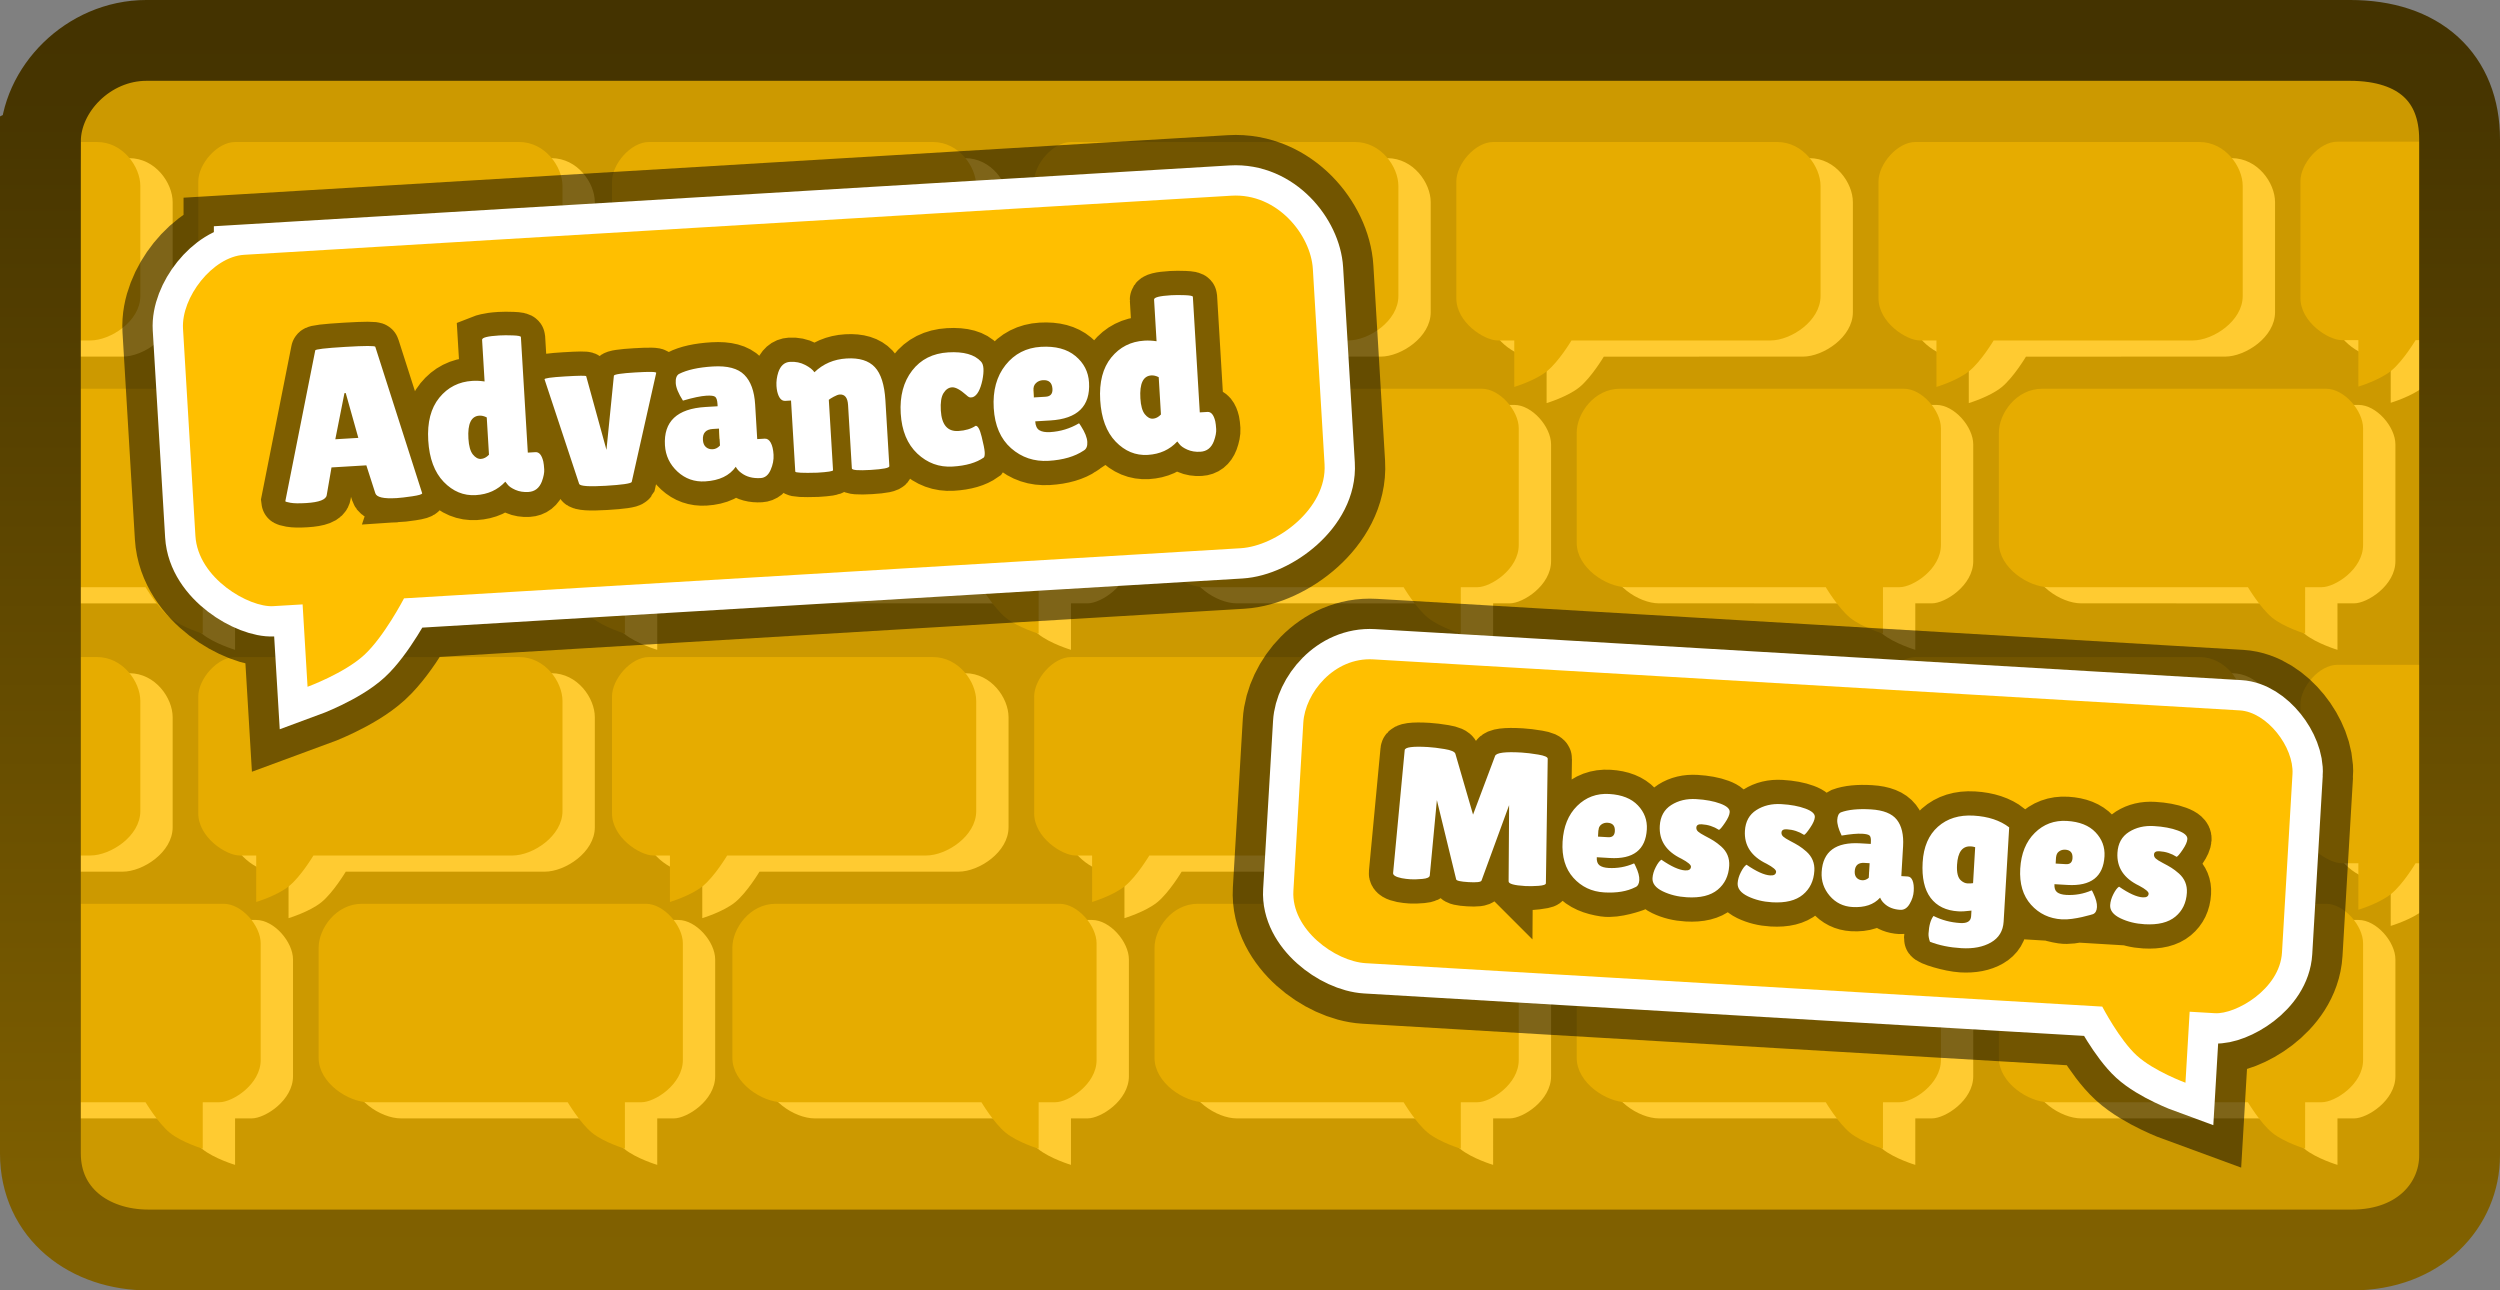 <svg version="1.1" xmlns="http://www.w3.org/2000/svg" xmlns:xlink="http://www.w3.org/1999/xlink" width="309.297" height="159.649" viewBox="0,0,309.297,159.649"><rect x="0" y="0" width="309.297" height="159.649" fill="#808080" stroke="none"/><defs><linearGradient x1="240" y1="105.176" x2="240" y2="254.824" gradientUnits="userSpaceOnUse" id="color-1"><stop offset="0" stop-color="#443300"/><stop offset="1" stop-color="#816100"/></linearGradient></defs><g transform="translate(-85.351,-100.176)"><g fill-rule="nonzero" stroke-linejoin="miter" stroke-miterlimit="10" stroke-dasharray="" stroke-dashoffset="0" style="mix-blend-mode: normal"><path d="M90.251,254.75c0,0 0,-120.798 0,-140.05c0,-5.001 4.645,-9.449 10.549,-9.449c30.902,0 288.949,0 288.949,0v149.499z" fill="#cc9900" stroke="none" stroke-width="0" stroke-linecap="butt"/><g fill="#ffcb31" stroke="none" stroke-width="0" stroke-linecap="butt"><g><path d="M101.353,119.745c3.214,0 5.359,3.072 5.359,5.435c0,1.521 0,8.532 0,13.624c0,3.102 -3.685,5.492 -6.185,5.493c-1.144,0 -3.784,0.001 -6.929,0.001c0,-10.543 0,-19.257 0,-24.552c3.099,0 5.826,0 7.755,0z"/><path d="M117.041,150.271c2.217,0 4.56,2.711 4.561,4.885c0,2.699 0,9.589 0,14.449c0,2.993 -3.459,5.217 -5.111,5.217c-1.557,0 -2.057,0.001 -2.057,0.001l-0.001,5.749c0,0 -2.602,-0.781 -4.066,-1.969c-1.463,-1.189 -3.01,-3.778 -3.01,-3.778c0,0 -7.093,-0.001 -13.759,-0.001c0,-8.564 0,-16.918 0,-24.553c9.483,0 20.576,0 23.443,0z"/><path d="M118.443,119.745c4.285,0 26.937,0 35.14,0c3.214,0 5.359,3.072 5.359,5.435c0,1.521 0,8.532 0,13.624c0,3.102 -3.685,5.492 -6.185,5.493c-3.851,0.001 -24.63,0.003 -24.63,0.003c0,0 -1.547,2.589 -3.01,3.778c-1.463,1.189 -4.066,1.969 -4.066,1.969l-0.001,-5.749c0,0 -0.5,-0.001 -2.057,-0.001c-1.653,-0 -5.112,-2.224 -5.111,-5.217c0,-4.86 0,-11.751 0,-14.449c0,-2.173 2.344,-4.885 4.561,-4.885z"/><path d="M169.271,150.271c2.217,0 4.56,2.711 4.561,4.885c0,2.699 0,9.589 0,14.449c0,2.993 -3.459,5.217 -5.111,5.217c-1.557,0 -2.057,0.001 -2.057,0.001l-0.001,5.749c0,0 -2.602,-0.781 -4.066,-1.969c-1.463,-1.189 -3.01,-3.778 -3.01,-3.778c0,0 -20.779,-0.002 -24.63,-0.003c-2.5,-0 -6.185,-2.39 -6.185,-5.493c0,-5.091 0,-12.103 0,-13.624c0,-2.363 2.144,-5.435 5.359,-5.435c8.203,0 30.855,0 35.14,0z"/><path d="M169.628,119.745c4.285,0 26.937,0 35.14,0c3.214,0 5.359,3.072 5.359,5.435c0,1.521 0,8.532 0,13.624c0,3.102 -3.685,5.492 -6.185,5.493c-3.851,0.001 -24.63,0.003 -24.63,0.003c0,0 -1.547,2.589 -3.01,3.778c-1.463,1.189 -4.066,1.969 -4.066,1.969l-0.001,-5.749c0,0 -0.5,-0.001 -2.057,-0.001c-1.653,-0 -5.112,-2.224 -5.111,-5.217c0,-4.86 0,-11.751 0,-14.449c0,-2.173 2.344,-4.885 4.561,-4.885z"/><path d="M220.457,150.271c2.217,0 4.56,2.711 4.561,4.885c0,2.699 0,9.589 0,14.449c0,2.993 -3.459,5.217 -5.111,5.217c-1.557,0 -2.057,0.001 -2.057,0.001l-0.001,5.749c0,0 -2.602,-0.781 -4.066,-1.969c-1.463,-1.189 -3.01,-3.778 -3.01,-3.778c0,0 -20.779,-0.002 -24.63,-0.003c-2.5,-0 -6.185,-2.39 -6.185,-5.493c0,-5.091 0,-12.103 0,-13.624c0,-2.363 2.144,-5.435 5.359,-5.435c8.203,0 30.855,0 35.14,0z"/><path d="M221.858,119.745c4.285,0 26.937,0 35.14,0c3.214,0 5.359,3.072 5.359,5.435c0,1.521 0,8.532 0,13.624c0,3.102 -3.685,5.492 -6.185,5.493c-3.851,0.001 -24.63,0.003 -24.63,0.003c0,0 -1.547,2.589 -3.01,3.778c-1.463,1.189 -4.066,1.969 -4.066,1.969l-0.001,-5.749c0,0 -0.5,-0.001 -2.057,-0.001c-1.653,-0 -5.112,-2.224 -5.111,-5.217c0,-4.86 0,-11.751 0,-14.449c0,-2.173 2.344,-4.885 4.561,-4.885z"/><path d="M272.687,150.271c2.217,0 4.56,2.711 4.561,4.885c0,2.699 0,9.589 0,14.449c0,2.993 -3.459,5.217 -5.111,5.217c-1.557,0 -2.057,0.001 -2.057,0.001l-0.001,5.749c0,0 -2.602,-0.781 -4.066,-1.969c-1.463,-1.189 -3.01,-3.778 -3.01,-3.778c0,0 -20.779,-0.002 -24.63,-0.003c-2.5,-0 -6.185,-2.39 -6.185,-5.493c0,-5.091 0,-12.103 0,-13.624c0,-2.363 2.144,-5.435 5.359,-5.435c8.203,0 30.855,0 35.14,0z"/><path d="M274.088,119.745c4.285,0 26.937,0 35.14,0c3.214,0 5.359,3.072 5.359,5.435c0,1.521 0,8.532 0,13.624c0,3.102 -3.685,5.492 -6.185,5.493c-3.851,0.001 -24.63,0.003 -24.63,0.003c0,0 -1.547,2.589 -3.01,3.778c-1.463,1.189 -4.066,1.969 -4.066,1.969l-0.001,-5.749c0,0 -0.5,-0.001 -2.057,-0.001c-1.653,-0 -5.112,-2.224 -5.111,-5.217c0,-4.86 0,-11.751 0,-14.449c0,-2.173 2.344,-4.885 4.561,-4.885z"/><path d="M324.917,150.271c2.217,0 4.56,2.711 4.561,4.885c0,2.699 0,9.589 0,14.449c0,2.993 -3.459,5.217 -5.111,5.217c-1.557,0 -2.057,0.001 -2.057,0.001l-0.001,5.749c0,0 -2.602,-0.781 -4.066,-1.969c-1.463,-1.189 -3.01,-3.778 -3.01,-3.778c0,0 -20.779,-0.002 -24.63,-0.003c-2.5,-0 -6.185,-2.39 -6.185,-5.493c0,-5.091 0,-12.103 0,-13.624c0,-2.363 2.144,-5.435 5.359,-5.435c8.203,0 30.855,0 35.14,0z"/><path d="M326.318,119.745c4.285,0 26.937,0 35.14,0c3.214,0 5.359,3.072 5.359,5.435c0,1.521 0,8.532 0,13.624c0,3.102 -3.685,5.492 -6.185,5.493c-3.851,0.001 -24.63,0.003 -24.63,0.003c0,0 -1.547,2.589 -3.01,3.778c-1.463,1.189 -4.066,1.969 -4.066,1.969l-0.001,-5.749c0,0 -0.5,-0.001 -2.057,-0.001c-1.653,-0 -5.112,-2.224 -5.111,-5.217c0,-4.86 0,-11.751 0,-14.449c0,-2.173 2.344,-4.885 4.561,-4.885z"/><path d="M377.147,150.271c2.217,0 4.56,2.711 4.561,4.885c0,2.699 0,9.589 0,14.449c0,2.993 -3.459,5.217 -5.111,5.217c-1.557,0 -2.057,0.001 -2.057,0.001l-0.001,5.749c0,0 -2.602,-0.781 -4.066,-1.969c-1.463,-1.189 -3.01,-3.778 -3.01,-3.778c0,0 -20.779,-0.002 -24.63,-0.003c-2.5,-0 -6.185,-2.39 -6.185,-5.493c0,-5.091 0,-12.103 0,-13.624c0,-2.363 2.144,-5.435 5.359,-5.435c8.203,0 30.855,0 35.14,0z"/><path d="M101.353,183.466c3.214,0 5.359,3.072 5.359,5.435c0,1.521 0,8.532 0,13.624c0,3.102 -3.685,5.492 -6.185,5.493c-1.144,0 -3.784,0.001 -6.929,0.001c0,-7.921 0,-16.255 0,-24.552c3.099,0 5.826,0 7.755,0z"/><path d="M117.041,213.992c2.217,0 4.56,2.711 4.561,4.885c0,2.699 0,9.589 0,14.449c0,2.993 -3.459,5.217 -5.111,5.217c-1.557,0 -2.057,0.001 -2.057,0.001l-0.001,5.749c0,0 -2.602,-0.781 -4.066,-1.969c-1.463,-1.189 -3.01,-3.778 -3.01,-3.778c0,0 -7.093,-0.001 -13.759,-0.001c0,-6.912 0,-15.354 0,-24.553c9.483,0 20.576,0 23.443,0z"/><path d="M118.443,183.466c4.285,0 26.937,0 35.14,0c3.214,0 5.359,3.072 5.359,5.435c0,1.521 0,8.532 0,13.624c0,3.102 -3.685,5.492 -6.185,5.493c-3.851,0.001 -24.63,0.003 -24.63,0.003c0,0 -1.547,2.589 -3.01,3.778c-1.463,1.189 -4.066,1.969 -4.066,1.969l-0.001,-5.749c0,0 -0.5,-0.001 -2.057,-0.001c-1.653,-0 -5.112,-2.224 -5.111,-5.217c0,-4.86 0,-11.751 0,-14.449c0,-2.173 2.344,-4.885 4.561,-4.885z"/><path d="M169.271,213.992c2.217,0 4.56,2.711 4.561,4.885c0,2.699 0,9.589 0,14.449c0,2.993 -3.459,5.217 -5.111,5.217c-1.557,0 -2.057,0.001 -2.057,0.001l-0.001,5.749c0,0 -2.602,-0.781 -4.066,-1.969c-1.463,-1.189 -3.01,-3.778 -3.01,-3.778c0,0 -20.779,-0.002 -24.63,-0.003c-2.5,-0 -6.185,-2.39 -6.185,-5.493c0,-5.091 0,-12.103 0,-13.624c0,-2.363 2.144,-5.435 5.359,-5.435c8.203,0 30.855,0 35.14,0z"/><path d="M169.628,183.466c4.285,0 26.937,0 35.14,0c3.214,0 5.359,3.072 5.359,5.435c0,1.521 0,8.532 0,13.624c0,3.102 -3.685,5.492 -6.185,5.493c-3.851,0.001 -24.63,0.003 -24.63,0.003c0,0 -1.547,2.589 -3.01,3.778c-1.463,1.189 -4.066,1.969 -4.066,1.969l-0.001,-5.749c0,0 -0.5,-0.001 -2.057,-0.001c-1.653,-0 -5.112,-2.224 -5.111,-5.217c0,-4.86 0,-11.751 0,-14.449c0,-2.173 2.344,-4.885 4.561,-4.885z"/><path d="M220.457,213.992c2.217,0 4.56,2.711 4.561,4.885c0,2.699 0,9.589 0,14.449c0,2.993 -3.459,5.217 -5.111,5.217c-1.557,0 -2.057,0.001 -2.057,0.001l-0.001,5.749c0,0 -2.602,-0.781 -4.066,-1.969c-1.463,-1.189 -3.01,-3.778 -3.01,-3.778c0,0 -20.779,-0.002 -24.63,-0.003c-2.5,-0 -6.185,-2.39 -6.185,-5.493c0,-5.091 0,-12.103 0,-13.624c0,-2.363 2.144,-5.435 5.359,-5.435c8.203,0 30.855,0 35.14,0z"/><path d="M221.858,183.466c4.285,0 26.937,0 35.14,0c3.214,0 5.359,3.072 5.359,5.435c0,1.521 0,8.532 0,13.624c0,3.102 -3.685,5.492 -6.185,5.493c-3.851,0.001 -24.63,0.003 -24.63,0.003c0,0 -1.547,2.589 -3.01,3.778c-1.463,1.189 -4.066,1.969 -4.066,1.969l-0.001,-5.749c0,0 -0.5,-0.001 -2.057,-0.001c-1.653,-0 -5.112,-2.224 -5.111,-5.217c0,-4.86 0,-11.751 0,-14.449c0,-2.173 2.344,-4.885 4.561,-4.885z"/><path d="M272.687,213.992c2.217,0 4.56,2.711 4.561,4.885c0,2.699 0,9.589 0,14.449c0,2.993 -3.459,5.217 -5.111,5.217c-1.557,0 -2.057,0.001 -2.057,0.001l-0.001,5.749c0,0 -2.602,-0.781 -4.066,-1.969c-1.463,-1.189 -3.01,-3.778 -3.01,-3.778c0,0 -20.779,-0.002 -24.63,-0.003c-2.5,-0 -6.185,-2.39 -6.185,-5.493c0,-5.091 0,-12.103 0,-13.624c0,-2.363 2.144,-5.435 5.359,-5.435c8.203,0 30.855,0 35.14,0z"/><path d="M274.088,183.466c4.285,0 26.937,0 35.14,0c3.214,0 5.359,3.072 5.359,5.435c0,1.521 0,8.532 0,13.624c0,3.102 -3.685,5.492 -6.185,5.493c-3.851,0.001 -24.63,0.003 -24.63,0.003c0,0 -1.547,2.589 -3.01,3.778c-1.463,1.189 -4.066,1.969 -4.066,1.969l-0.001,-5.749c0,0 -0.5,-0.001 -2.057,-0.001c-1.653,-0 -5.112,-2.224 -5.111,-5.217c0,-4.86 0,-11.751 0,-14.449c0,-2.173 2.344,-4.885 4.561,-4.885z"/><path d="M324.917,213.992c2.217,0 4.56,2.711 4.561,4.885c0,2.699 0,9.589 0,14.449c0,2.993 -3.459,5.217 -5.111,5.217c-1.557,0 -2.057,0.001 -2.057,0.001l-0.001,5.749c0,0 -2.602,-0.781 -4.066,-1.969c-1.463,-1.189 -3.01,-3.778 -3.01,-3.778c0,0 -20.779,-0.002 -24.63,-0.003c-2.5,-0 -6.185,-2.39 -6.185,-5.493c0,-5.091 0,-12.103 0,-13.624c0,-2.363 2.144,-5.435 5.359,-5.435c8.203,0 30.855,0 35.14,0z"/><path d="M326.318,183.466c4.285,0 26.937,0 35.14,0c3.214,0 5.359,3.072 5.359,5.435c0,1.521 0,8.532 0,13.624c0,3.102 -3.685,5.492 -6.185,5.493c-3.851,0.001 -24.63,0.003 -24.63,0.003c0,0 -1.547,2.589 -3.01,3.778c-1.463,1.189 -4.066,1.969 -4.066,1.969l-0.001,-5.749c0,0 -0.5,-0.001 -2.057,-0.001c-1.653,-0 -5.112,-2.224 -5.111,-5.217c0,-4.86 0,-11.751 0,-14.449c0,-2.173 2.344,-4.885 4.561,-4.885z"/><path d="M377.147,213.992c2.217,0 4.56,2.711 4.561,4.885c0,2.699 0,9.589 0,14.449c0,2.993 -3.459,5.217 -5.111,5.217c-1.557,0 -2.057,0.001 -2.057,0.001l-0.001,5.749c0,0 -2.602,-0.781 -4.066,-1.969c-1.463,-1.189 -3.01,-3.778 -3.01,-3.778c0,0 -20.779,-0.002 -24.63,-0.003c-2.5,-0 -6.185,-2.39 -6.185,-5.493c0,-5.091 0,-12.103 0,-13.624c0,-2.363 2.144,-5.435 5.359,-5.435c8.203,0 30.855,0 35.14,0z"/></g><g><path d="M378.518,119.707c2.121,0 8.742,0 15.884,0v24.553c-3.566,0 -6.199,0.001 -6.199,0.001c0,0 -1.547,2.589 -3.01,3.778c-1.463,1.189 -4.066,1.969 -4.066,1.969l-0.001,-5.749c0,0 -0.5,-0.001 -2.057,-0.001c-1.653,-0 -5.112,-2.224 -5.111,-5.217c0,-4.86 0,-11.751 0,-14.449c0,-2.173 2.344,-4.885 4.561,-4.885z"/><path d="M378.518,184.428c2.121,0 8.742,0 15.884,0v24.553c-3.566,0 -6.199,0.001 -6.199,0.001c0,0 -1.547,2.589 -3.01,3.778c-1.463,1.189 -4.066,1.969 -4.066,1.969l-0.001,-5.749c0,0 -0.5,-0.001 -2.057,-0.001c-1.653,-0 -5.112,-2.224 -5.111,-5.217c0,-4.86 0,-11.751 0,-14.449c0,-2.173 2.344,-4.885 4.561,-4.885z"/></g></g><g fill="#e6ac00" stroke="none" stroke-width="0" stroke-linecap="butt"><g><path d="M97.353,117.745c3.214,0 5.359,3.072 5.359,5.435c0,1.521 0,8.532 0,13.624c0,3.102 -3.685,5.492 -6.185,5.493c-1.144,0 -3.784,0.001 -6.929,0.001c0,-10.543 0,-19.257 0,-24.552c3.099,0 5.826,0 7.755,0z"/><path d="M113.041,148.271c2.217,0 4.56,2.711 4.561,4.885c0,2.699 0,9.589 0,14.449c0,2.993 -3.459,5.217 -5.111,5.217c-1.557,0 -2.057,0.001 -2.057,0.001l-0.001,5.749c0,0 -2.602,-0.781 -4.066,-1.969c-1.463,-1.189 -3.01,-3.778 -3.01,-3.778c0,0 -7.093,-0.001 -13.759,-0.001c0,-8.564 0,-16.918 0,-24.553c9.483,0 20.576,0 23.443,0z"/><path d="M114.443,117.745c4.285,0 26.937,0 35.14,0c3.214,0 5.359,3.072 5.359,5.435c0,1.521 0,8.532 0,13.624c0,3.102 -3.685,5.492 -6.185,5.493c-3.851,0.001 -24.63,0.003 -24.63,0.003c0,0 -1.547,2.589 -3.01,3.778c-1.463,1.189 -4.066,1.969 -4.066,1.969l-0.001,-5.749c0,0 -0.5,-0.001 -2.057,-0.001c-1.653,-0 -5.112,-2.224 -5.111,-5.217c0,-4.86 0,-11.751 0,-14.449c0,-2.173 2.344,-4.885 4.561,-4.885z"/><path d="M165.271,148.271c2.217,0 4.56,2.711 4.561,4.885c0,2.699 0,9.589 0,14.449c0,2.993 -3.459,5.217 -5.111,5.217c-1.557,0 -2.057,0.001 -2.057,0.001l-0.001,5.749c0,0 -2.602,-0.781 -4.066,-1.969c-1.463,-1.189 -3.01,-3.778 -3.01,-3.778c0,0 -20.779,-0.002 -24.63,-0.003c-2.5,-0 -6.185,-2.39 -6.185,-5.493c0,-5.091 0,-12.103 0,-13.624c0,-2.363 2.144,-5.435 5.359,-5.435c8.203,0 30.855,0 35.14,0z"/><path d="M165.628,117.745c4.285,0 26.937,0 35.14,0c3.214,0 5.359,3.072 5.359,5.435c0,1.521 0,8.532 0,13.624c0,3.102 -3.685,5.492 -6.185,5.493c-3.851,0.001 -24.63,0.003 -24.63,0.003c0,0 -1.547,2.589 -3.01,3.778c-1.463,1.189 -4.066,1.969 -4.066,1.969l-0.001,-5.749c0,0 -0.5,-0.001 -2.057,-0.001c-1.653,-0 -5.112,-2.224 -5.111,-5.217c0,-4.86 0,-11.751 0,-14.449c0,-2.173 2.344,-4.885 4.561,-4.885z"/><path d="M216.457,148.271c2.217,0 4.56,2.711 4.561,4.885c0,2.699 0,9.589 0,14.449c0,2.993 -3.459,5.217 -5.111,5.217c-1.557,0 -2.057,0.001 -2.057,0.001l-0.001,5.749c0,0 -2.602,-0.781 -4.066,-1.969c-1.463,-1.189 -3.01,-3.778 -3.01,-3.778c0,0 -20.779,-0.002 -24.63,-0.003c-2.5,-0 -6.185,-2.39 -6.185,-5.493c0,-5.091 0,-12.103 0,-13.624c0,-2.363 2.144,-5.435 5.359,-5.435c8.203,0 30.855,0 35.14,0z"/><path d="M217.858,117.745c4.285,0 26.937,0 35.14,0c3.214,0 5.359,3.072 5.359,5.435c0,1.521 0,8.532 0,13.624c0,3.102 -3.685,5.492 -6.185,5.493c-3.851,0.001 -24.63,0.003 -24.63,0.003c0,0 -1.547,2.589 -3.01,3.778c-1.463,1.189 -4.066,1.969 -4.066,1.969l-0.001,-5.749c0,0 -0.5,-0.001 -2.057,-0.001c-1.653,-0 -5.112,-2.224 -5.111,-5.217c0,-4.86 0,-11.751 0,-14.449c0,-2.173 2.344,-4.885 4.561,-4.885z"/><path d="M268.687,148.271c2.217,0 4.56,2.711 4.561,4.885c0,2.699 0,9.589 0,14.449c0,2.993 -3.459,5.217 -5.111,5.217c-1.557,0 -2.057,0.001 -2.057,0.001l-0.001,5.749c0,0 -2.602,-0.781 -4.066,-1.969c-1.463,-1.189 -3.01,-3.778 -3.01,-3.778c0,0 -20.779,-0.002 -24.63,-0.003c-2.5,-0 -6.185,-2.39 -6.185,-5.493c0,-5.091 0,-12.103 0,-13.624c0,-2.363 2.144,-5.435 5.359,-5.435c8.203,0 30.855,0 35.14,0z"/><path d="M270.088,117.745c4.285,0 26.937,0 35.14,0c3.214,0 5.359,3.072 5.359,5.435c0,1.521 0,8.532 0,13.624c0,3.102 -3.685,5.492 -6.185,5.493c-3.851,0.001 -24.63,0.003 -24.63,0.003c0,0 -1.547,2.589 -3.01,3.778c-1.463,1.189 -4.066,1.969 -4.066,1.969l-0.001,-5.749c0,0 -0.5,-0.001 -2.057,-0.001c-1.653,-0 -5.112,-2.224 -5.111,-5.217c0,-4.86 0,-11.751 0,-14.449c0,-2.173 2.344,-4.885 4.561,-4.885z"/><path d="M320.917,148.271c2.217,0 4.56,2.711 4.561,4.885c0,2.699 0,9.589 0,14.449c0,2.993 -3.459,5.217 -5.111,5.217c-1.557,0 -2.057,0.001 -2.057,0.001l-0.001,5.749c0,0 -2.602,-0.781 -4.066,-1.969c-1.463,-1.189 -3.01,-3.778 -3.01,-3.778c0,0 -20.779,-0.002 -24.63,-0.003c-2.5,-0 -6.185,-2.39 -6.185,-5.493c0,-5.091 0,-12.103 0,-13.624c0,-2.363 2.144,-5.435 5.359,-5.435c8.203,0 30.855,0 35.14,0z"/><path d="M322.318,117.745c4.285,0 26.937,0 35.14,0c3.214,0 5.359,3.072 5.359,5.435c0,1.521 0,8.532 0,13.624c0,3.102 -3.685,5.492 -6.185,5.493c-3.851,0.001 -24.63,0.003 -24.63,0.003c0,0 -1.547,2.589 -3.01,3.778c-1.463,1.189 -4.066,1.969 -4.066,1.969l-0.001,-5.749c0,0 -0.5,-0.001 -2.057,-0.001c-1.653,-0 -5.112,-2.224 -5.111,-5.217c0,-4.86 0,-11.751 0,-14.449c0,-2.173 2.344,-4.885 4.561,-4.885z"/><path d="M373.147,148.271c2.217,0 4.56,2.711 4.561,4.885c0,2.699 0,9.589 0,14.449c0,2.993 -3.459,5.217 -5.111,5.217c-1.557,0 -2.057,0.001 -2.057,0.001l-0.001,5.749c0,0 -2.602,-0.781 -4.066,-1.969c-1.463,-1.189 -3.01,-3.778 -3.01,-3.778c0,0 -20.779,-0.002 -24.63,-0.003c-2.5,-0 -6.185,-2.39 -6.185,-5.493c0,-5.091 0,-12.103 0,-13.624c0,-2.363 2.144,-5.435 5.359,-5.435c8.203,0 30.855,0 35.14,0z"/><path d="M97.353,181.466c3.214,0 5.359,3.072 5.359,5.435c0,1.521 0,8.532 0,13.624c0,3.102 -3.685,5.492 -6.185,5.493c-1.144,0 -3.784,0.001 -6.929,0.001c0,-7.921 0,-16.255 0,-24.552c3.099,0 5.826,0 7.755,0z"/><path d="M113.041,211.992c2.217,0 4.56,2.711 4.561,4.885c0,2.699 0,9.589 0,14.449c0,2.993 -3.459,5.217 -5.111,5.217c-1.557,0 -2.057,0.001 -2.057,0.001l-0.001,5.749c0,0 -2.602,-0.781 -4.066,-1.969c-1.463,-1.189 -3.01,-3.778 -3.01,-3.778c0,0 -7.093,-0.001 -13.759,-0.001c0,-6.912 0,-15.354 0,-24.553c9.483,0 20.576,0 23.443,0z"/><path d="M114.443,181.466c4.285,0 26.937,0 35.14,0c3.214,0 5.359,3.072 5.359,5.435c0,1.521 0,8.532 0,13.624c0,3.102 -3.685,5.492 -6.185,5.493c-3.851,0.001 -24.63,0.003 -24.63,0.003c0,0 -1.547,2.589 -3.01,3.778c-1.463,1.189 -4.066,1.969 -4.066,1.969l-0.001,-5.749c0,0 -0.5,-0.001 -2.057,-0.001c-1.653,-0 -5.112,-2.224 -5.111,-5.217c0,-4.86 0,-11.751 0,-14.449c0,-2.173 2.344,-4.885 4.561,-4.885z"/><path d="M165.271,211.992c2.217,0 4.56,2.711 4.561,4.885c0,2.699 0,9.589 0,14.449c0,2.993 -3.459,5.217 -5.111,5.217c-1.557,0 -2.057,0.001 -2.057,0.001l-0.001,5.749c0,0 -2.602,-0.781 -4.066,-1.969c-1.463,-1.189 -3.01,-3.778 -3.01,-3.778c0,0 -20.779,-0.002 -24.63,-0.003c-2.5,-0 -6.185,-2.39 -6.185,-5.493c0,-5.091 0,-12.103 0,-13.624c0,-2.363 2.144,-5.435 5.359,-5.435c8.203,0 30.855,0 35.14,0z"/><path d="M165.628,181.466c4.285,0 26.937,0 35.14,0c3.214,0 5.359,3.072 5.359,5.435c0,1.521 0,8.532 0,13.624c0,3.102 -3.685,5.492 -6.185,5.493c-3.851,0.001 -24.63,0.003 -24.63,0.003c0,0 -1.547,2.589 -3.01,3.778c-1.463,1.189 -4.066,1.969 -4.066,1.969l-0.001,-5.749c0,0 -0.5,-0.001 -2.057,-0.001c-1.653,-0 -5.112,-2.224 -5.111,-5.217c0,-4.86 0,-11.751 0,-14.449c0,-2.173 2.344,-4.885 4.561,-4.885z"/><path d="M216.457,211.992c2.217,0 4.56,2.711 4.561,4.885c0,2.699 0,9.589 0,14.449c0,2.993 -3.459,5.217 -5.111,5.217c-1.557,0 -2.057,0.001 -2.057,0.001l-0.001,5.749c0,0 -2.602,-0.781 -4.066,-1.969c-1.463,-1.189 -3.01,-3.778 -3.01,-3.778c0,0 -20.779,-0.002 -24.63,-0.003c-2.5,-0 -6.185,-2.39 -6.185,-5.493c0,-5.091 0,-12.103 0,-13.624c0,-2.363 2.144,-5.435 5.359,-5.435c8.203,0 30.855,0 35.14,0z"/><path d="M217.858,181.466c4.285,0 26.937,0 35.14,0c3.214,0 5.359,3.072 5.359,5.435c0,1.521 0,8.532 0,13.624c0,3.102 -3.685,5.492 -6.185,5.493c-3.851,0.001 -24.63,0.003 -24.63,0.003c0,0 -1.547,2.589 -3.01,3.778c-1.463,1.189 -4.066,1.969 -4.066,1.969l-0.001,-5.749c0,0 -0.5,-0.001 -2.057,-0.001c-1.653,-0 -5.112,-2.224 -5.111,-5.217c0,-4.86 0,-11.751 0,-14.449c0,-2.173 2.344,-4.885 4.561,-4.885z"/><path d="M268.687,211.992c2.217,0 4.56,2.711 4.561,4.885c0,2.699 0,9.589 0,14.449c0,2.993 -3.459,5.217 -5.111,5.217c-1.557,0 -2.057,0.001 -2.057,0.001l-0.001,5.749c0,0 -2.602,-0.781 -4.066,-1.969c-1.463,-1.189 -3.01,-3.778 -3.01,-3.778c0,0 -20.779,-0.002 -24.63,-0.003c-2.5,-0 -6.185,-2.39 -6.185,-5.493c0,-5.091 0,-12.103 0,-13.624c0,-2.363 2.144,-5.435 5.359,-5.435c8.203,0 30.855,0 35.14,0z"/><path d="M270.088,181.466c4.285,0 26.937,0 35.14,0c3.214,0 5.359,3.072 5.359,5.435c0,1.521 0,8.532 0,13.624c0,3.102 -3.685,5.492 -6.185,5.493c-3.851,0.001 -24.63,0.003 -24.63,0.003c0,0 -1.547,2.589 -3.01,3.778c-1.463,1.189 -4.066,1.969 -4.066,1.969l-0.001,-5.749c0,0 -0.5,-0.001 -2.057,-0.001c-1.653,-0 -5.112,-2.224 -5.111,-5.217c0,-4.86 0,-11.751 0,-14.449c0,-2.173 2.344,-4.885 4.561,-4.885z"/><path d="M320.917,211.992c2.217,0 4.56,2.711 4.561,4.885c0,2.699 0,9.589 0,14.449c0,2.993 -3.459,5.217 -5.111,5.217c-1.557,0 -2.057,0.001 -2.057,0.001l-0.001,5.749c0,0 -2.602,-0.781 -4.066,-1.969c-1.463,-1.189 -3.01,-3.778 -3.01,-3.778c0,0 -20.779,-0.002 -24.63,-0.003c-2.5,-0 -6.185,-2.39 -6.185,-5.493c0,-5.091 0,-12.103 0,-13.624c0,-2.363 2.144,-5.435 5.359,-5.435c8.203,0 30.855,0 35.14,0z"/><path d="M322.318,181.466c4.285,0 26.937,0 35.14,0c3.214,0 5.359,3.072 5.359,5.435c0,1.521 0,8.532 0,13.624c0,3.102 -3.685,5.492 -6.185,5.493c-3.851,0.001 -24.63,0.003 -24.63,0.003c0,0 -1.547,2.589 -3.01,3.778c-1.463,1.189 -4.066,1.969 -4.066,1.969l-0.001,-5.749c0,0 -0.5,-0.001 -2.057,-0.001c-1.653,-0 -5.112,-2.224 -5.111,-5.217c0,-4.86 0,-11.751 0,-14.449c0,-2.173 2.344,-4.885 4.561,-4.885z"/><path d="M373.147,211.992c2.217,0 4.56,2.711 4.561,4.885c0,2.699 0,9.589 0,14.449c0,2.993 -3.459,5.217 -5.111,5.217c-1.557,0 -2.057,0.001 -2.057,0.001l-0.001,5.749c0,0 -2.602,-0.781 -4.066,-1.969c-1.463,-1.189 -3.01,-3.778 -3.01,-3.778c0,0 -20.779,-0.002 -24.63,-0.003c-2.5,-0 -6.185,-2.39 -6.185,-5.493c0,-5.091 0,-12.103 0,-13.624c0,-2.363 2.144,-5.435 5.359,-5.435c8.203,0 30.855,0 35.14,0z"/></g><g><path d="M374.518,117.707c2.121,0 8.742,0 15.884,0v24.553c-3.566,0 -6.199,0.001 -6.199,0.001c0,0 -1.547,2.589 -3.01,3.778c-1.463,1.189 -4.066,1.969 -4.066,1.969l-0.001,-5.749c0,0 -0.5,-0.001 -2.057,-0.001c-1.653,-0 -5.112,-2.224 -5.111,-5.217c0,-4.86 0,-11.751 0,-14.449c0,-2.173 2.344,-4.885 4.561,-4.885z"/><path d="M374.518,182.428c2.121,0 8.742,0 15.884,0v24.553c-3.566,0 -6.199,0.001 -6.199,0.001c0,0 -1.547,2.589 -3.01,3.778c-1.463,1.189 -4.066,1.969 -4.066,1.969l-0.001,-5.749c0,0 -0.5,-0.001 -2.057,-0.001c-1.653,-0 -5.112,-2.224 -5.111,-5.217c0,-4.86 0,-11.751 0,-14.449c0,-2.173 2.344,-4.885 4.561,-4.885z"/></g></g><path d="M90.351,117.671c0,-6.399 5.915,-12.496 13.119,-12.496c28.933,0 219.728,0 272.61,0c8.614,0 13.568,4.644 13.568,12.246c0,30.592 0,109.092 0,125.705c0,6.04 -4.859,11.698 -13.319,11.698c-52.467,0 -243.426,0 -272.61,0c-7.328,0 -13.369,-4.524 -13.369,-11.947c0,-30.161 0,-108.193 0,-125.206z" fill="none" stroke="url(#color-1)" stroke-width="10" stroke-linecap="butt"/><path d="M115.56,131.699c7.597,-0.455 107.596,-6.441 122.139,-7.312c5.699,-0.341 9.826,4.877 10.077,9.067c0.162,2.696 0.906,15.127 1.447,24.154c0.329,5.5 -5.95,10.128 -10.382,10.394c-6.827,0.41 -103.505,6.201 -103.505,6.201c0,0 -2.468,4.755 -4.936,7.017c-2.468,2.262 -6.999,3.923 -6.999,3.923l-0.612,-10.192c0,0 -0.887,0.052 -3.647,0.217c-2.93,0.175 -9.298,-3.401 -9.616,-8.707c-0.516,-8.617 -1.246,-20.833 -1.533,-25.618c-0.231,-3.853 3.637,-8.909 7.567,-9.144z" data-paper-data="{&quot;noHover&quot;:false,&quot;origItem&quot;:[&quot;Path&quot;,{&quot;applyMatrix&quot;:true,&quot;segments&quot;:[[207,475.11825],[347.166,475.11825],[347.166,558.65625],[449.97,475.11825],[753,475.11825],[753,118.42425],[207,118.42425]],&quot;closed&quot;:true,&quot;fillColor&quot;:[0,0,0,1]}]}" fill="none" stroke-opacity="0.506" stroke="#000000" stroke-width="15" stroke-linecap="butt"/><path d="M115.56,131.699c7.597,-0.455 107.596,-6.441 122.139,-7.312c5.699,-0.341 9.826,4.877 10.077,9.067c0.162,2.696 0.906,15.127 1.447,24.154c0.329,5.5 -5.95,10.128 -10.382,10.394c-6.827,0.41 -103.505,6.201 -103.505,6.201c0,0 -2.468,4.755 -4.936,7.017c-2.468,2.262 -6.999,3.923 -6.999,3.923l-0.612,-10.192c0,0 -0.887,0.052 -3.647,0.217c-2.93,0.175 -9.298,-3.401 -9.616,-8.707c-0.516,-8.617 -1.246,-20.833 -1.533,-25.618c-0.231,-3.853 3.637,-8.909 7.567,-9.144z" data-paper-data="{&quot;noHover&quot;:false,&quot;origItem&quot;:[&quot;Path&quot;,{&quot;applyMatrix&quot;:true,&quot;segments&quot;:[[207,475.11825],[347.166,475.11825],[347.166,558.65625],[449.97,475.11825],[753,475.11825],[753,118.42425],[207,118.42425]],&quot;closed&quot;:true,&quot;fillColor&quot;:[0,0,0,1]}]}" fill="none" stroke="#ffffff" stroke-width="7.5" stroke-linecap="butt"/><path d="M115.56,131.699c7.597,-0.455 107.596,-6.441 122.139,-7.312c5.699,-0.341 9.826,4.877 10.077,9.067c0.162,2.696 0.906,15.127 1.447,24.154c0.329,5.5 -5.95,10.128 -10.382,10.394c-6.827,0.41 -103.505,6.201 -103.505,6.201c0,0 -2.468,4.755 -4.936,7.017c-2.468,2.262 -6.999,3.923 -6.999,3.923l-0.612,-10.192c0,0 -0.887,0.052 -3.647,0.217c-2.93,0.175 -9.298,-3.401 -9.616,-8.707c-0.516,-8.617 -1.246,-20.833 -1.533,-25.618c-0.231,-3.853 3.637,-8.909 7.567,-9.144z" data-paper-data="{&quot;noHover&quot;:false,&quot;origItem&quot;:[&quot;Path&quot;,{&quot;applyMatrix&quot;:true,&quot;segments&quot;:[[207,475.11825],[347.166,475.11825],[347.166,558.65625],[449.97,475.11825],[753,475.11825],[753,118.42425],[207,118.42425]],&quot;closed&quot;:true,&quot;fillColor&quot;:[0,0,0,1]}]}" fill="#ffbf00" stroke="none" stroke-width="0.5" stroke-linecap="butt"/><path d="M134.378,161.802c-1.575,0.094 -2.439,-0.108 -2.594,-0.606l-1.109,-3.448l-4.311,0.258l-0.589,3.413c-0.072,0.567 -0.923,0.899 -2.553,0.996c-0.869,0.052 -1.514,0.041 -1.935,-0.035c-0.421,-0.075 -0.633,-0.14 -0.636,-0.194l3.702,-18.653c-0.009,-0.145 1.226,-0.292 3.703,-0.44c2.477,-0.148 3.72,-0.15 3.729,-0.004l5.798,18.112c0.008,0.127 -0.403,0.252 -1.231,0.375c-0.828,0.123 -1.486,0.198 -1.974,0.228zM126.835,154.521l2.848,-0.171l-1.558,-5.546l-0.159,0.01zM147.121,141.766c0.488,-0.029 1.054,-0.031 1.7,-0.006c0.646,0.025 0.972,0.092 0.979,0.201l0.856,14.3l0.949,-0.057c0.454,-0.027 0.777,0.361 0.968,1.164c0.05,0.234 0.088,0.555 0.112,0.964c0.024,0.406 -0.072,0.905 -0.289,1.499c-0.316,0.818 -0.872,1.251 -1.668,1.299c-0.597,0.036 -1.132,-0.051 -1.607,-0.259c-0.474,-0.209 -0.801,-0.434 -0.98,-0.675l-0.267,-0.34c-0.936,1.019 -2.155,1.574 -3.657,1.664c-1.502,0.09 -2.825,-0.457 -3.969,-1.641c-1.141,-1.187 -1.778,-2.896 -1.912,-5.128c-0.134,-2.235 0.323,-3.996 1.37,-5.284c1.05,-1.288 2.416,-1.982 4.097,-2.082c0.491,-0.029 0.992,-0.005 1.504,0.074l-0.319,-5.332c0,0 0.701,-0.276 2.13,-0.361zM144.66,151.599c-1.015,0.061 -4.376,1.092 -4.267,2.921c0.055,0.921 3.148,1.491 3.46,1.883c0.315,0.388 0.648,0.572 0.999,0.551c0.354,-0.021 0.686,-0.195 0.995,-0.52l-0.276,-4.615c-0.32,-0.163 -0.624,-0.236 -0.911,-0.219zM152.724,147.113c-0.063,-0.139 0.778,-0.261 2.522,-0.365c1.747,-0.105 2.624,-0.113 2.629,-0.025c0,0 1.272,4.626 1.735,6.308c0.308,1.121 0.937,1.138 1.049,0.021c0.17,-1.694 0.64,-6.397 0.64,-6.397c0.045,-0.164 0.936,-0.298 2.675,-0.402c1.753,-0.105 2.607,-0.085 2.561,0.061l-3.031,13.498c-0.116,0.189 -1.187,0.345 -3.213,0.466c-2.026,0.121 -3.12,0.05 -3.282,-0.214zM169.844,149.74c-0.56,-0.875 -0.857,-1.597 -0.891,-2.167c-0.034,-0.569 0.097,-0.945 0.393,-1.127c1.006,-0.513 2.408,-0.823 4.207,-0.931c1.799,-0.108 3.094,0.237 3.887,1.035c0.792,0.794 1.238,2.015 1.336,3.663l0.257,4.288l0.922,-0.055c0.309,-0.018 0.559,0.147 0.75,0.498c0.194,0.35 0.31,0.843 0.348,1.479c0.038,0.633 -0.084,1.266 -0.365,1.9c-0.278,0.634 -0.688,0.967 -1.23,0.999c-0.975,0.058 -1.778,-0.156 -2.409,-0.644c-0.283,-0.202 -0.506,-0.453 -0.67,-0.753c-0.77,1.101 -2.032,1.704 -3.785,1.809c-1.32,0.079 -2.461,-0.324 -3.423,-1.208c-0.959,-0.888 -1.477,-1.975 -1.554,-3.262c-0.176,-2.947 1.498,-4.525 5.023,-4.736l1.495,-0.089l-0.016,-0.273c-0.028,-0.469 -0.123,-0.768 -0.286,-0.895c-0.163,-0.127 -0.524,-0.174 -1.084,-0.14c-0.687,0.041 -1.655,0.245 -2.904,0.611zM172.314,154.602c0.024,0.397 0.149,0.693 0.377,0.889c0.231,0.196 0.512,0.284 0.846,0.264c0.336,-0.02 0.632,-0.175 0.889,-0.463l-0.125,-2.09l-0.759,0.045c-0.869,0.052 -1.278,0.504 -1.227,1.355zM188.413,158.348c0.008,0.127 -0.64,0.23 -1.942,0.308c-1.811,0.054 -2.721,0.008 -2.73,-0.137l-0.526,-8.79l-0.709,0.042c-0.469,0.028 -0.801,-0.352 -0.994,-1.139c-0.05,-0.231 -0.083,-0.465 -0.097,-0.701c-0.034,-0.56 0.042,-1.127 0.226,-1.7c0.279,-0.816 0.763,-1.245 1.45,-1.286c0.687,-0.041 1.312,0.086 1.874,0.38c0.561,0.292 0.943,0.594 1.144,0.907c1.08,-1.043 2.406,-1.612 3.978,-1.706c1.575,-0.094 2.74,0.263 3.497,1.072c0.756,0.806 1.192,2.176 1.308,4.111l0.487,8.14c0.013,0.218 -0.754,0.373 -2.302,0.466c-1.544,0.092 -2.323,0.03 -2.336,-0.188l-0.469,-7.841c-0.054,-0.905 -0.398,-1.339 -1.031,-1.301c-0.182,0.011 -0.431,0.103 -0.749,0.277c-0.315,0.174 -0.515,0.3 -0.602,0.378zM203.915,153.499c0.869,-0.052 1.583,-0.266 2.141,-0.643c0.273,-0.016 0.522,0.437 0.747,1.359c0.228,0.919 0.352,1.547 0.373,1.883c0.02,0.333 -0.012,0.557 -0.097,0.671c-0.921,0.654 -2.215,1.031 -3.88,1.13c-1.663,0.1 -3.115,-0.435 -4.359,-1.604c-1.24,-1.172 -1.924,-2.828 -2.053,-4.969c-0.128,-2.144 0.342,-3.911 1.411,-5.3c1.072,-1.389 2.562,-2.141 4.469,-2.255c1.908,-0.114 3.26,0.267 4.057,1.143c0.175,0.19 0.275,0.48 0.298,0.871c0.023,0.388 -0.021,0.866 -0.133,1.435c-0.255,1.176 -1.774,2.039 -1.987,1.833c-0.748,-0.663 -1.335,-0.982 -1.762,-0.957c-0.424,0.025 -0.777,0.265 -1.06,0.72c-0.28,0.451 -0.391,1.166 -0.332,2.144c0,0 0.828,2.617 2.167,2.537zM219.422,155.922c-1.102,0.738 -2.547,1.16 -4.337,1.267c-1.79,0.107 -3.337,-0.413 -4.643,-1.559c-1.303,-1.15 -2.019,-2.804 -2.148,-4.964c-0.129,-2.162 0.358,-3.939 1.463,-5.33c1.108,-1.391 2.566,-2.141 4.374,-2.25c1.808,-0.108 3.232,0.27 4.271,1.135c1.042,0.862 1.603,1.952 1.682,3.273c0.175,2.931 -1.419,4.498 -4.784,4.699l-1.872,0.112c0.032,0.542 0.203,0.909 0.513,1.1c0.312,0.188 0.759,0.265 1.34,0.23c1.266,-0.076 3.661,-0.981 3.823,-0.717c0.48,0.752 0.735,1.395 0.767,1.928c0.032,0.533 -0.118,0.892 -0.451,1.076zM215.559,148.284c-0.045,-0.76 -0.439,-1.118 -1.181,-1.074c-0.342,0.02 -0.63,0.143 -0.863,0.366c-0.233,0.221 -0.338,0.529 -0.314,0.926l0.051,0.845l1.467,-0.088c0.597,-0.036 0.876,-0.361 0.84,-0.976zM228.131,137.238c-0.016,-0.273 0.69,-0.452 2.12,-0.537c0.488,-0.029 1.054,-0.031 1.7,-0.006c0.646,0.025 0.972,0.092 0.979,0.201l0.856,14.3l0.949,-0.057c0.454,-0.027 0.777,0.361 0.968,1.164c0.05,0.234 0.088,0.555 0.112,0.964c0.024,0.406 -0.072,0.905 -0.289,1.499c-0.316,0.818 -0.872,1.251 -1.668,1.299c-0.597,0.036 -1.132,-0.051 -1.607,-0.259c-0.474,-0.209 -0.801,-0.434 -0.98,-0.675l-0.267,-0.34c-0.936,1.019 -2.155,1.574 -3.657,1.664c-1.502,0.09 -2.825,-0.457 -3.969,-1.641c-1.141,-1.187 -1.778,-2.896 -1.912,-5.128c-0.134,-2.235 0.323,-3.996 1.37,-5.284c1.05,-1.288 2.416,-1.982 4.097,-2.082c0.491,-0.029 0.992,-0.005 1.504,0.074zM227.795,146.622c-1.015,0.061 -4.288,1.086 -4.179,2.915c0.055,0.921 3.06,1.496 3.372,1.888c0.315,0.388 0.648,0.572 0.999,0.551c0.354,-0.021 0.686,-0.195 0.995,-0.52l-0.276,-4.615c-0.32,-0.163 -0.624,-0.236 -0.911,-0.219z" fill="none" stroke-opacity="0.506" stroke="#000000" stroke-width="6" stroke-linecap="square"/><path d="M134.378,161.802c-1.575,0.094 -2.439,-0.108 -2.594,-0.606l-1.109,-3.448l-4.311,0.258l-0.589,3.413c-0.072,0.567 -0.923,0.899 -2.553,0.996c-0.869,0.052 -1.514,0.041 -1.935,-0.035c-0.421,-0.075 -0.633,-0.14 -0.636,-0.194l3.702,-18.653c-0.009,-0.145 1.226,-0.292 3.703,-0.44c2.477,-0.148 3.72,-0.15 3.729,-0.004l5.798,18.112c0.008,0.127 -0.403,0.252 -1.231,0.375c-0.828,0.123 -1.486,0.198 -1.974,0.228zM126.835,154.521l2.848,-0.171l-1.558,-5.546l-0.159,0.01zM144.996,142.215c-0.016,-0.273 0.69,-0.452 2.12,-0.537c0.488,-0.029 1.054,-0.031 1.7,-0.006c0.646,0.025 0.972,0.092 0.979,0.201l0.856,14.3l0.949,-0.057c0.454,-0.027 0.777,0.361 0.968,1.164c0.05,0.234 0.088,0.555 0.112,0.964c0.024,0.406 -0.072,0.905 -0.289,1.499c-0.316,0.818 -0.872,1.251 -1.668,1.299c-0.597,0.036 -1.132,-0.051 -1.607,-0.259c-0.474,-0.209 -0.801,-0.434 -0.98,-0.675l-0.267,-0.34c-0.936,1.019 -2.155,1.574 -3.657,1.664c-1.502,0.09 -2.825,-0.457 -3.969,-1.641c-1.141,-1.187 -1.778,-2.896 -1.912,-5.128c-0.134,-2.235 0.323,-3.996 1.37,-5.284c1.05,-1.288 2.416,-1.982 4.097,-2.082c0.491,-0.029 0.992,-0.005 1.504,0.074l-0.309,-5.156zM144.66,151.599c-1.015,0.061 -1.467,1.006 -1.358,2.835c0.055,0.921 0.239,1.577 0.551,1.968c0.315,0.388 0.648,0.572 0.999,0.551c0.354,-0.021 0.686,-0.195 0.995,-0.52l-0.276,-4.615c-0.32,-0.163 -0.624,-0.236 -0.911,-0.219zM152.724,147.113c-0.063,-0.139 0.778,-0.261 2.522,-0.365c1.747,-0.105 2.624,-0.113 2.629,-0.025l2.506,9.109l0.919,-9.177c0.045,-0.164 0.936,-0.298 2.675,-0.402c1.753,-0.105 2.607,-0.085 2.561,0.061l-3.031,13.498c-0.116,0.189 -1.187,0.345 -3.213,0.466c-2.026,0.121 -3.12,0.05 -3.282,-0.214zM169.844,149.74c-0.56,-0.875 -0.857,-1.597 -0.891,-2.167c-0.034,-0.569 0.097,-0.945 0.393,-1.127c1.006,-0.513 2.408,-0.823 4.207,-0.931c1.799,-0.108 3.094,0.237 3.887,1.035c0.792,0.794 1.238,2.015 1.336,3.663l0.257,4.288l0.922,-0.055c0.309,-0.018 0.559,0.147 0.75,0.498c0.194,0.35 0.31,0.843 0.348,1.479c0.038,0.633 -0.084,1.266 -0.365,1.9c-0.278,0.634 -0.688,0.967 -1.23,0.999c-0.975,0.058 -1.778,-0.156 -2.409,-0.644c-0.283,-0.202 -0.506,-0.453 -0.67,-0.753c-0.77,1.101 -2.032,1.704 -3.785,1.809c-1.32,0.079 -2.461,-0.324 -3.423,-1.208c-0.959,-0.888 -1.477,-1.975 -1.554,-3.262c-0.176,-2.947 1.498,-4.525 5.023,-4.736l1.495,-0.089l-0.016,-0.273c-0.028,-0.469 -0.123,-0.768 -0.286,-0.895c-0.163,-0.127 -0.524,-0.174 -1.084,-0.14c-0.687,0.041 -1.655,0.245 -2.904,0.611zM172.314,154.602c0.024,0.397 0.149,0.693 0.377,0.889c0.231,0.196 0.512,0.284 0.846,0.264c0.336,-0.02 0.632,-0.175 0.889,-0.463l-0.125,-2.09l-0.759,0.045c-0.869,0.052 -1.278,0.504 -1.227,1.355zM188.413,158.348c0.008,0.127 -0.64,0.23 -1.942,0.308c-1.811,0.054 -2.721,0.008 -2.73,-0.137l-0.526,-8.79l-0.709,0.042c-0.469,0.028 -0.801,-0.352 -0.994,-1.139c-0.05,-0.231 -0.083,-0.465 -0.097,-0.701c-0.034,-0.56 0.042,-1.127 0.226,-1.7c0.279,-0.816 0.763,-1.245 1.45,-1.286c0.687,-0.041 1.312,0.086 1.874,0.38c0.561,0.292 0.943,0.594 1.144,0.907c1.08,-1.043 2.406,-1.612 3.978,-1.706c1.575,-0.094 2.74,0.263 3.497,1.072c0.756,0.806 1.192,2.176 1.308,4.111l0.487,8.14c0.013,0.218 -0.754,0.373 -2.302,0.466c-1.544,0.092 -2.323,0.03 -2.336,-0.188l-0.469,-7.841c-0.054,-0.905 -0.398,-1.339 -1.031,-1.301c-0.182,0.011 -0.431,0.103 -0.749,0.277c-0.315,0.174 -0.515,0.3 -0.602,0.378zM201.748,150.962c0.106,1.772 0.828,2.617 2.167,2.537c0.869,-0.052 1.583,-0.266 2.141,-0.643c0.273,-0.016 0.522,0.437 0.747,1.359c0.228,0.919 0.352,1.547 0.373,1.883c0.02,0.333 -0.012,0.557 -0.097,0.671c-0.921,0.654 -2.215,1.031 -3.88,1.13c-1.663,0.1 -3.115,-0.435 -4.359,-1.604c-1.24,-1.172 -1.924,-2.828 -2.053,-4.969c-0.128,-2.144 0.342,-3.911 1.411,-5.3c1.072,-1.389 2.562,-2.141 4.469,-2.255c1.908,-0.114 3.26,0.267 4.057,1.143c0.175,0.19 0.275,0.48 0.298,0.871c0.023,0.388 -0.021,0.866 -0.133,1.435c-0.255,1.176 -0.64,1.871 -1.156,2.084c-0.072,0.023 -0.176,0.038 -0.312,0.046c-0.133,0.008 -0.306,-0.091 -0.519,-0.297c-0.748,-0.663 -1.335,-0.982 -1.762,-0.957c-0.424,0.025 -0.777,0.265 -1.06,0.72c-0.28,0.451 -0.391,1.166 -0.332,2.144zM219.422,155.922c-1.102,0.738 -2.547,1.16 -4.337,1.267c-1.79,0.107 -3.337,-0.413 -4.643,-1.559c-1.303,-1.15 -2.019,-2.804 -2.148,-4.964c-0.129,-2.162 0.358,-3.939 1.463,-5.33c1.108,-1.391 2.566,-2.141 4.374,-2.25c1.808,-0.108 3.232,0.27 4.271,1.135c1.042,0.862 1.603,1.952 1.682,3.273c0.175,2.931 -1.419,4.498 -4.784,4.699l-1.872,0.112c0.032,0.542 0.203,0.909 0.513,1.1c0.312,0.188 0.759,0.265 1.34,0.23c1.266,-0.076 2.451,-0.437 3.555,-1.084c0.017,-0.019 0.106,0.103 0.268,0.367c0.48,0.752 0.735,1.395 0.767,1.928c0.032,0.533 -0.118,0.892 -0.451,1.076zM215.559,148.284c-0.045,-0.76 -0.439,-1.118 -1.181,-1.074c-0.342,0.02 -0.63,0.143 -0.863,0.366c-0.233,0.221 -0.338,0.529 -0.314,0.926l0.051,0.845l1.467,-0.088c0.597,-0.036 0.876,-0.361 0.84,-0.976zM228.131,137.238c-0.016,-0.273 0.69,-0.452 2.12,-0.537c0.488,-0.029 1.054,-0.031 1.7,-0.006c0.646,0.025 0.972,0.092 0.979,0.201l0.856,14.3l0.949,-0.057c0.454,-0.027 0.777,0.361 0.968,1.164c0.05,0.234 0.088,0.555 0.112,0.964c0.024,0.406 -0.072,0.905 -0.289,1.499c-0.316,0.818 -0.872,1.251 -1.668,1.299c-0.597,0.036 -1.132,-0.051 -1.607,-0.259c-0.474,-0.209 -0.801,-0.434 -0.98,-0.675l-0.267,-0.34c-0.936,1.019 -2.155,1.574 -3.657,1.664c-1.502,0.09 -2.825,-0.457 -3.969,-1.641c-1.141,-1.187 -1.778,-2.896 -1.912,-5.128c-0.134,-2.235 0.323,-3.996 1.37,-5.284c1.05,-1.288 2.416,-1.982 4.097,-2.082c0.491,-0.029 0.992,-0.005 1.504,0.074zM227.795,146.622c-1.015,0.061 -1.467,1.006 -1.358,2.835c0.055,0.921 0.239,1.577 0.551,1.968c0.315,0.388 0.648,0.572 0.999,0.551c0.354,-0.021 0.686,-0.195 0.995,-0.52l-0.276,-4.615c-0.32,-0.163 -0.624,-0.236 -0.911,-0.219z" fill="#ffffff" stroke="none" stroke-width="1" stroke-linecap="square"/><path d="M368.975,195.939c-0.243,4.124 -0.862,14.652 -1.299,22.078c-0.269,4.573 -5.754,7.66 -8.28,7.512c-2.379,-0.14 -3.143,-0.184 -3.143,-0.184l-0.519,8.784c0,0 -3.906,-1.427 -6.035,-3.375c-2.129,-1.948 -4.26,-6.043 -4.26,-6.043c0,0 -85.231,-5.022 -91.114,-5.37c-3.82,-0.226 -9.235,-4.209 -8.956,-8.949c0.458,-7.779 1.09,-18.493 1.227,-20.817c0.213,-3.611 3.766,-8.112 8.677,-7.822c12.534,0.738 100.626,5.926 107.174,6.311c3.387,0.199 6.724,4.553 6.529,7.874z" data-paper-data="{&quot;noHover&quot;:false,&quot;origItem&quot;:[&quot;Path&quot;,{&quot;applyMatrix&quot;:true,&quot;segments&quot;:[[207,475.11825],[347.166,475.11825],[347.166,558.65625],[449.97,475.11825],[753,475.11825],[753,118.42425],[207,118.42425]],&quot;closed&quot;:true,&quot;fillColor&quot;:[0,0,0,1]}],&quot;index&quot;:null}" fill="none" stroke-opacity="0.506" stroke="#000000" stroke-width="15" stroke-linecap="butt"/><path d="M368.975,195.939c-0.243,4.124 -0.862,14.652 -1.299,22.078c-0.269,4.573 -5.754,7.66 -8.28,7.512c-2.379,-0.14 -3.143,-0.184 -3.143,-0.184l-0.519,8.784c0,0 -3.906,-1.427 -6.035,-3.375c-2.129,-1.948 -4.26,-6.043 -4.26,-6.043c0,0 -85.231,-5.022 -91.114,-5.37c-3.82,-0.226 -9.235,-4.209 -8.956,-8.949c0.458,-7.779 1.09,-18.493 1.227,-20.817c0.213,-3.611 3.766,-8.112 8.677,-7.822c12.534,0.738 100.626,5.926 107.174,6.311c3.387,0.199 6.724,4.553 6.529,7.874z" data-paper-data="{&quot;noHover&quot;:false,&quot;origItem&quot;:[&quot;Path&quot;,{&quot;applyMatrix&quot;:true,&quot;segments&quot;:[[207,475.11825],[347.166,475.11825],[347.166,558.65625],[449.97,475.11825],[753,475.11825],[753,118.42425],[207,118.42425]],&quot;closed&quot;:true,&quot;fillColor&quot;:[0,0,0,1]}],&quot;index&quot;:null}" fill="none" stroke="#ffffff" stroke-width="7.5" stroke-linecap="butt"/><path d="M368.975,195.939c-0.243,4.124 -0.862,14.652 -1.299,22.078c-0.269,4.573 -5.754,7.66 -8.28,7.512c-2.379,-0.14 -3.143,-0.184 -3.143,-0.184l-0.519,8.784c0,0 -3.906,-1.427 -6.035,-3.375c-2.129,-1.948 -4.26,-6.043 -4.26,-6.043c0,0 -85.231,-5.022 -91.114,-5.37c-3.82,-0.226 -9.235,-4.209 -8.956,-8.949c0.458,-7.779 1.09,-18.493 1.227,-20.817c0.213,-3.611 3.766,-8.112 8.677,-7.822c12.534,0.738 100.626,5.926 107.174,6.311c3.387,0.199 6.724,4.553 6.529,7.874z" data-paper-data="{&quot;noHover&quot;:false,&quot;origItem&quot;:[&quot;Path&quot;,{&quot;applyMatrix&quot;:true,&quot;segments&quot;:[[207,475.11825],[347.166,475.11825],[347.166,558.65625],[449.97,475.11825],[753,475.11825],[753,118.42425],[207,118.42425]],&quot;closed&quot;:true,&quot;fillColor&quot;:[0,0,0,1]}],&quot;index&quot;:null}" fill="#ffbf00" stroke="none" stroke-width="0.5" stroke-linecap="butt"/><path d="M271.994,209.206c0,0 0.037,-5.47 0.048,-7.184c0.006,-0.956 -0.471,-0.906 -0.829,0.071c-0.625,1.706 -2.573,7.03 -2.573,7.03c-0.074,0.184 -0.61,0.247 -1.608,0.188c-0.998,-0.059 -1.508,-0.175 -1.529,-0.35c0,0 -1.415,-5.811 -1.846,-7.584c-0.233,-0.957 -0.633,-1.203 -0.71,-0.39c-0.156,1.651 -0.708,7.502 -0.708,7.502c-0.029,0.232 -0.335,0.373 -0.918,0.426c-0.582,0.052 -1.064,0.067 -1.446,0.045c-0.381,-0.022 -0.751,-0.068 -1.109,-0.136c-0.741,-0.154 -1.095,-0.37 -1.063,-0.649l1.433,-15.185c0.022,-0.374 0.985,-0.504 2.89,-0.392c0.562,0.033 1.245,0.117 2.05,0.25c0.807,0.134 1.251,0.328 1.33,0.582c0,0 0.991,3.41 1.39,4.784c0.302,1.041 1.397,1.148 1.769,0.159c0.499,-1.33 1.757,-4.678 1.757,-4.678c0.165,-0.397 1.253,-0.536 3.265,-0.417c0.577,0.034 1.266,0.118 2.065,0.251c0.8,0.134 1.193,0.309 1.18,0.526l-0.226,15.398c-0.01,0.17 -2.089,0.369 -2.556,0.341c0,0 -2.076,-0.278 -2.057,-0.589zM280.004,208.773c-0.999,-1.118 -1.443,-2.608 -1.333,-4.471c0.11,-1.865 0.709,-3.337 1.798,-4.416c1.091,-1.079 2.417,-1.572 3.976,-1.48c1.56,0.092 2.741,0.561 3.543,1.408c0.805,0.844 1.174,1.836 1.107,2.975c-0.149,2.529 -1.675,3.708 -4.577,3.537l-1.615,-0.095c-0.028,0.468 0.081,0.799 0.327,0.994c0.248,0.193 0.623,0.304 1.125,0.334c1.092,0.064 2.144,-0.124 3.156,-0.565c0.017,-0.015 0.081,0.099 0.192,0.342c0.334,0.693 0.488,1.27 0.46,1.73c-0.027,0.46 -0.192,0.752 -0.496,0.875c0,0 -2.341,0.872 -3.844,0.643c-1.504,-0.229 -2.817,-0.694 -3.818,-1.81zM285.137,203.004c0.039,-0.656 -0.262,-1.002 -0.902,-1.04c-0.295,-0.017 -0.554,0.058 -0.776,0.226c-0.222,0.165 -0.343,0.419 -0.363,0.761l-0.043,0.729l1.266,0.075c0.515,0.03 0.788,-0.22 0.819,-0.75zM290.894,206.536c1.219,0.84 2.196,1.282 2.93,1.325c0.468,0.028 0.711,-0.123 0.731,-0.452c0.014,-0.233 -0.375,-0.561 -1.165,-0.985c-1.902,-0.909 -2.8,-2.269 -2.693,-4.079c0.068,-1.155 0.541,-2.012 1.418,-2.571c0.88,-0.559 1.909,-0.804 3.087,-0.734c1.178,0.069 2.169,0.254 2.972,0.553c0.806,0.297 1.197,0.647 1.173,1.052c-0.02,0.345 -0.216,0.788 -0.586,1.33c-0.367,0.542 -0.615,0.833 -0.743,0.872c-0.649,-0.416 -1.363,-0.647 -2.142,-0.692c-0.421,-0.025 -0.64,0.112 -0.657,0.41c-0.011,0.185 0.061,0.35 0.215,0.492c0.157,0.143 0.447,0.325 0.872,0.547c0.425,0.219 0.776,0.415 1.055,0.589c0.281,0.174 0.593,0.411 0.937,0.712c0.715,0.637 1.044,1.433 0.988,2.386c-0.073,1.246 -0.547,2.232 -1.421,2.956c-0.874,0.725 -2.145,1.038 -3.815,0.939c-1.108,-0.065 -2.104,-0.311 -2.988,-0.738c-0.882,-0.429 -1.303,-0.972 -1.265,-1.628c0.026,-0.436 0.159,-0.89 0.399,-1.361c0.24,-0.471 0.473,-0.778 0.699,-0.922zM301.427,207.156c1.219,0.84 2.196,1.282 2.93,1.325c0.468,0.028 0.711,-0.123 0.731,-0.452c0.014,-0.233 -0.375,-0.561 -1.165,-0.985c-1.902,-0.909 -2.8,-2.269 -2.693,-4.079c0.068,-1.155 0.541,-2.012 1.418,-2.571c0.88,-0.559 1.909,-0.804 3.087,-0.734c1.178,0.069 2.169,0.254 2.972,0.553c0.806,0.297 1.197,0.647 1.173,1.052c-0.02,0.345 -0.215,0.788 -0.586,1.33c-0.367,0.542 -0.615,0.833 -0.743,0.872c-0.649,-0.416 -1.363,-0.647 -2.142,-0.692c-0.421,-0.025 -0.64,0.112 -0.657,0.41c-0.011,0.185 0.061,0.35 0.215,0.492c0.157,0.143 0.447,0.325 0.872,0.547c0.425,0.219 0.776,0.415 1.055,0.589c0.281,0.174 0.593,0.411 0.937,0.712c0.715,0.637 1.044,1.433 0.988,2.386c-0.073,1.246 -0.547,2.232 -1.421,2.956c-0.874,0.725 -2.145,1.038 -3.815,0.939c-1.108,-0.065 -2.104,-0.311 -2.988,-0.738c-0.882,-0.429 -1.303,-0.972 -1.265,-1.628c0.026,-0.436 0.159,-0.89 0.399,-1.361c0.24,-0.471 0.473,-0.778 0.699,-0.922zM313.196,203.551c-0.39,-0.807 -0.571,-1.456 -0.542,-1.947c0.029,-0.491 0.179,-0.8 0.452,-0.925c0.914,-0.337 2.147,-0.46 3.698,-0.368c1.552,0.091 2.626,0.519 3.224,1.283c0.597,0.761 0.854,1.853 0.771,3.274l-0.218,3.699l0.796,0.047c0.266,0.016 0.464,0.183 0.592,0.503c0.131,0.32 0.18,0.754 0.147,1.302c-0.032,0.546 -0.201,1.076 -0.507,1.59c-0.303,0.514 -0.688,0.758 -1.156,0.73c-0.841,-0.05 -1.507,-0.316 -1.998,-0.798c-0.221,-0.202 -0.387,-0.44 -0.497,-0.713c-0.772,0.864 -1.914,1.252 -3.427,1.163c-1.139,-0.067 -2.075,-0.529 -2.809,-1.384c-0.731,-0.858 -1.063,-1.843 -0.998,-2.953c0.15,-2.542 1.745,-3.723 4.786,-3.544l1.289,0.076l0.014,-0.235c0.024,-0.405 -0.027,-0.67 -0.154,-0.796c-0.126,-0.125 -0.431,-0.202 -0.914,-0.231c-0.593,-0.035 -1.443,0.041 -2.55,0.227zM314.816,207.968c-0.02,0.342 0.057,0.609 0.232,0.8c0.177,0.191 0.41,0.295 0.697,0.312c0.29,0.017 0.559,-0.085 0.808,-0.306l0.106,-1.803l-0.654,-0.039c-0.75,-0.044 -1.146,0.301 -1.19,1.035zM327.631,212.927c-1.515,-0.089 -2.658,-0.645 -3.429,-1.669c-0.768,-1.026 -1.096,-2.493 -0.983,-4.403c0.113,-1.912 0.743,-3.379 1.891,-4.399c1.151,-1.02 2.626,-1.477 4.426,-1.371c1.803,0.106 3.266,0.591 4.389,1.454l-0.687,11.658c-0.068,1.155 -0.588,2.013 -1.559,2.574c-0.972,0.561 -2.192,0.799 -3.66,0.713c-1.466,-0.086 -4.128,-0.886 -4.111,-1.181c0.059,-1.001 0.303,-2.357 0.657,-2.806c1.018,0.514 2.121,0.805 3.307,0.875c0.86,0.051 1.307,-0.228 1.343,-0.837l0.041,-0.701c-0.679,0.086 -1.221,0.117 -1.626,0.093zM329.185,204.89c-1.048,-0.062 -4.442,0.403 -4.535,1.981c-0.058,0.982 2.932,1.926 3.323,2.245c0.252,0.219 0.51,0.337 0.774,0.352c0.266,0.016 0.503,0.006 0.71,-0.029l0.262,-4.448c-0.185,-0.058 -0.363,-0.092 -0.533,-0.102zM336.625,212.108c-0.999,-1.118 -1.443,-2.608 -1.333,-4.471c0.11,-1.865 0.709,-3.337 1.798,-4.416c1.091,-1.079 2.417,-1.572 3.976,-1.48c1.56,0.092 2.741,0.561 3.543,1.408c0.805,0.844 1.174,1.836 1.107,2.975c-0.149,2.529 -1.675,3.708 -4.577,3.537l-1.615,-0.095c-0.028,0.468 0.081,0.799 0.327,0.994c0.248,0.193 0.623,0.304 1.125,0.334c1.092,0.064 2.144,-0.124 3.156,-0.565c0.017,-0.015 0.081,0.099 0.192,0.342c0.334,0.693 0.488,1.27 0.46,1.73c-0.027,0.46 -0.192,0.752 -0.496,0.875c0,0 -2.341,0.872 -3.844,0.643c-1.504,-0.229 -2.817,-0.694 -3.818,-1.81zM341.758,206.338c0.039,-0.656 -0.262,-1.002 -0.902,-1.04c-0.295,-0.017 -0.554,0.058 -0.776,0.226c-0.222,0.165 -0.343,0.419 -0.363,0.761l-0.043,0.729l1.266,0.075c0.515,0.03 0.788,-0.22 0.819,-0.75zM347.515,209.871c1.219,0.84 2.196,1.282 2.93,1.325c0.468,0.028 0.711,-0.123 0.731,-0.452c0.014,-0.233 -0.375,-0.561 -1.165,-0.985c-1.902,-0.909 -2.8,-2.269 -2.693,-4.079c0.068,-1.155 0.541,-2.012 1.418,-2.571c0.88,-0.559 1.909,-0.804 3.087,-0.734c1.178,0.069 2.169,0.254 2.972,0.553c0.806,0.297 1.197,0.647 1.173,1.052c-0.02,0.345 -0.216,0.788 -0.586,1.33c-0.367,0.542 -0.615,0.833 -0.743,0.872c-0.649,-0.416 -1.363,-0.647 -2.142,-0.692c-0.421,-0.025 -0.64,0.112 -0.657,0.41c-0.011,0.185 0.061,0.35 0.215,0.492c0.157,0.143 0.447,0.325 0.872,0.547c0.425,0.219 0.776,0.415 1.055,0.589c0.281,0.174 0.593,0.411 0.937,0.712c0.715,0.637 1.044,1.433 0.988,2.386c-0.073,1.246 -0.547,2.232 -1.421,2.956c-0.874,0.725 -2.145,1.038 -3.815,0.939c-1.108,-0.065 -2.104,-0.311 -2.988,-0.738c-0.882,-0.429 -1.303,-0.972 -1.265,-1.628c0.026,-0.436 0.159,-0.89 0.399,-1.361c0.24,-0.471 0.473,-0.778 0.699,-0.922z" fill="none" stroke-opacity="0.506" stroke="#000000" stroke-width="6" stroke-linecap="square"/><path d="M274.051,209.795c-1.39,-0.082 -2.076,-0.278 -2.057,-0.589l0.063,-9.418l-3.416,9.335c-0.074,0.184 -0.61,0.247 -1.608,0.188c-0.998,-0.059 -1.508,-0.175 -1.529,-0.35l-2.384,-9.794l-0.879,9.323c-0.029,0.232 -0.335,0.373 -0.918,0.426c-0.582,0.052 -1.064,0.067 -1.446,0.045c-0.381,-0.022 -0.751,-0.068 -1.109,-0.136c-0.741,-0.154 -1.095,-0.37 -1.063,-0.649l1.433,-15.185c0.022,-0.374 0.985,-0.504 2.89,-0.392c0.562,0.033 1.245,0.117 2.05,0.25c0.807,0.134 1.251,0.328 1.33,0.582l2.187,7.53l2.728,-7.264c0.165,-0.397 1.253,-0.536 3.265,-0.417c0.577,0.034 1.266,0.118 2.065,0.251c0.8,0.134 1.193,0.309 1.18,0.526l-0.226,15.398c-0.01,0.17 -0.322,0.276 -0.935,0.319c-0.613,0.043 -1.154,0.05 -1.621,0.022zM287.666,209.94c-1.019,0.519 -2.3,0.734 -3.844,0.643c-1.544,-0.091 -2.817,-0.694 -3.818,-1.81c-0.999,-1.118 -1.443,-2.608 -1.333,-4.471c0.11,-1.865 0.709,-3.337 1.798,-4.416c1.091,-1.079 2.417,-1.572 3.976,-1.48c1.56,0.092 2.741,0.561 3.543,1.408c0.805,0.844 1.174,1.836 1.107,2.975c-0.149,2.529 -1.675,3.708 -4.577,3.537l-1.615,-0.095c-0.028,0.468 0.081,0.799 0.327,0.994c0.248,0.193 0.623,0.304 1.125,0.334c1.092,0.064 2.144,-0.124 3.156,-0.565c0.017,-0.015 0.081,0.099 0.192,0.342c0.334,0.693 0.488,1.27 0.46,1.73c-0.027,0.46 -0.192,0.752 -0.496,0.875zM285.137,203.004c0.039,-0.656 -0.262,-1.002 -0.902,-1.04c-0.295,-0.017 -0.554,0.058 -0.776,0.226c-0.222,0.165 -0.343,0.419 -0.363,0.761l-0.043,0.729l1.266,0.075c0.515,0.03 0.788,-0.22 0.819,-0.75zM290.894,206.536c1.219,0.84 2.196,1.282 2.93,1.325c0.468,0.028 0.711,-0.123 0.731,-0.452c0.014,-0.233 -0.375,-0.561 -1.165,-0.985c-1.902,-0.909 -2.8,-2.269 -2.693,-4.079c0.068,-1.155 0.541,-2.012 1.418,-2.571c0.88,-0.559 1.909,-0.804 3.087,-0.734c1.178,0.069 2.169,0.254 2.972,0.553c0.806,0.297 1.197,0.647 1.173,1.052c-0.02,0.345 -0.216,0.788 -0.586,1.33c-0.367,0.542 -0.615,0.833 -0.743,0.872c-0.649,-0.416 -1.363,-0.647 -2.142,-0.692c-0.421,-0.025 -0.64,0.112 -0.657,0.41c-0.011,0.185 0.061,0.35 0.215,0.492c0.157,0.143 0.447,0.325 0.872,0.547c0.425,0.219 0.776,0.415 1.055,0.589c0.281,0.174 0.593,0.411 0.937,0.712c0.715,0.637 1.044,1.433 0.988,2.386c-0.073,1.246 -0.547,2.232 -1.421,2.956c-0.874,0.725 -2.145,1.038 -3.815,0.939c-1.108,-0.065 -2.104,-0.311 -2.988,-0.738c-0.882,-0.429 -1.303,-0.972 -1.265,-1.628c0.026,-0.436 0.159,-0.89 0.399,-1.361c0.24,-0.471 0.473,-0.778 0.699,-0.922zM301.427,207.156c1.219,0.84 2.196,1.282 2.93,1.325c0.468,0.028 0.711,-0.123 0.731,-0.452c0.014,-0.233 -0.375,-0.561 -1.165,-0.985c-1.902,-0.909 -2.8,-2.269 -2.693,-4.079c0.068,-1.155 0.541,-2.012 1.418,-2.571c0.88,-0.559 1.909,-0.804 3.087,-0.734c1.178,0.069 2.169,0.254 2.972,0.553c0.806,0.297 1.197,0.647 1.173,1.052c-0.02,0.345 -0.215,0.788 -0.586,1.33c-0.367,0.542 -0.615,0.833 -0.743,0.872c-0.649,-0.416 -1.363,-0.647 -2.142,-0.692c-0.421,-0.025 -0.64,0.112 -0.657,0.41c-0.011,0.185 0.061,0.35 0.215,0.492c0.157,0.143 0.447,0.325 0.872,0.547c0.425,0.219 0.776,0.415 1.055,0.589c0.281,0.174 0.593,0.411 0.937,0.712c0.715,0.637 1.044,1.433 0.988,2.386c-0.073,1.246 -0.547,2.232 -1.421,2.956c-0.874,0.725 -2.145,1.038 -3.815,0.939c-1.108,-0.065 -2.104,-0.311 -2.988,-0.738c-0.882,-0.429 -1.303,-0.972 -1.265,-1.628c0.026,-0.436 0.159,-0.89 0.399,-1.361c0.24,-0.471 0.473,-0.778 0.699,-0.922zM313.196,203.551c-0.39,-0.807 -0.571,-1.456 -0.542,-1.947c0.029,-0.491 0.179,-0.8 0.452,-0.925c0.914,-0.337 2.147,-0.46 3.698,-0.368c1.552,0.091 2.626,0.519 3.224,1.283c0.597,0.761 0.854,1.853 0.771,3.274l-0.218,3.699l0.796,0.047c0.266,0.016 0.464,0.183 0.592,0.503c0.131,0.32 0.18,0.754 0.147,1.302c-0.032,0.546 -0.201,1.076 -0.507,1.59c-0.303,0.514 -0.688,0.758 -1.156,0.73c-0.841,-0.05 -1.507,-0.316 -1.998,-0.798c-0.221,-0.202 -0.387,-0.44 -0.497,-0.713c-0.772,0.864 -1.914,1.252 -3.427,1.163c-1.139,-0.067 -2.075,-0.529 -2.809,-1.384c-0.731,-0.858 -1.063,-1.843 -0.998,-2.953c0.15,-2.542 1.745,-3.723 4.786,-3.544l1.289,0.076l0.014,-0.235c0.024,-0.405 -0.027,-0.67 -0.154,-0.796c-0.126,-0.125 -0.431,-0.202 -0.914,-0.231c-0.593,-0.035 -1.443,0.041 -2.55,0.227zM314.816,207.968c-0.02,0.342 0.057,0.609 0.232,0.8c0.177,0.191 0.41,0.295 0.697,0.312c0.29,0.017 0.559,-0.085 0.808,-0.306l0.106,-1.803l-0.654,-0.039c-0.75,-0.044 -1.146,0.301 -1.19,1.035zM327.631,212.927c-1.515,-0.089 -2.658,-0.645 -3.429,-1.669c-0.768,-1.026 -1.096,-2.493 -0.983,-4.403c0.113,-1.912 0.743,-3.379 1.891,-4.399c1.151,-1.02 2.626,-1.477 4.426,-1.371c1.803,0.106 3.266,0.591 4.389,1.454l-0.687,11.658c-0.068,1.155 -0.588,2.013 -1.559,2.574c-0.972,0.561 -2.192,0.799 -3.66,0.713c-1.466,-0.086 -2.765,-0.352 -3.897,-0.796c-0.135,-0.383 -0.193,-0.722 -0.176,-1.017c0.059,-1.001 0.265,-1.725 0.62,-2.174c1.018,0.514 2.121,0.805 3.307,0.875c0.86,0.051 1.307,-0.228 1.343,-0.837l0.041,-0.701c-0.679,0.086 -1.221,0.117 -1.626,0.093zM329.185,204.89c-1.048,-0.062 -1.618,0.696 -1.711,2.274c-0.058,0.982 0.108,1.633 0.498,1.952c0.252,0.219 0.51,0.337 0.774,0.352c0.266,0.016 0.503,0.006 0.71,-0.029l0.262,-4.448c-0.185,-0.058 -0.363,-0.092 -0.533,-0.102zM340.443,213.917c-1.544,-0.091 -2.817,-0.694 -3.818,-1.81c-0.999,-1.118 -1.443,-2.608 -1.333,-4.471c0.11,-1.865 0.709,-3.337 1.798,-4.416c1.091,-1.079 2.417,-1.572 3.976,-1.48c1.56,0.092 2.741,0.561 3.543,1.408c0.805,0.844 1.174,1.836 1.107,2.975c-0.149,2.529 -1.675,3.708 -4.577,3.537l-1.615,-0.095c-0.028,0.468 0.081,0.799 0.327,0.994c0.248,0.193 0.623,0.304 1.125,0.334c1.092,0.064 2.144,-0.124 3.156,-0.565c0.017,-0.015 0.081,0.099 0.192,0.342c0.334,0.693 0.488,1.27 0.46,1.73c-0.027,0.46 -0.192,0.752 -0.496,0.875c0,0 -2.3,0.734 -3.844,0.643zM341.758,206.338c0.039,-0.656 -0.262,-1.002 -0.902,-1.04c-0.295,-0.017 -0.554,0.058 -0.776,0.226c-0.222,0.165 -0.343,0.419 -0.363,0.761l-0.043,0.729l1.266,0.075c0.515,0.03 0.788,-0.22 0.819,-0.75zM347.515,209.871c1.219,0.84 2.196,1.282 2.93,1.325c0.468,0.028 0.711,-0.123 0.731,-0.452c0.014,-0.233 -0.375,-0.561 -1.165,-0.985c-1.902,-0.909 -2.8,-2.269 -2.693,-4.079c0.068,-1.155 0.541,-2.012 1.418,-2.571c0.88,-0.559 1.909,-0.804 3.087,-0.734c1.178,0.069 2.169,0.254 2.972,0.553c0.806,0.297 1.197,0.647 1.173,1.052c-0.02,0.345 -0.216,0.788 -0.586,1.33c-0.367,0.542 -0.615,0.833 -0.743,0.872c-0.649,-0.416 -1.363,-0.647 -2.142,-0.692c-0.421,-0.025 -0.64,0.112 -0.657,0.41c-0.011,0.185 0.061,0.35 0.215,0.492c0.157,0.143 0.447,0.325 0.872,0.547c0.425,0.219 0.776,0.415 1.055,0.589c0.281,0.174 0.593,0.411 0.937,0.712c0.715,0.637 1.044,1.433 0.988,2.386c-0.073,1.246 -0.547,2.232 -1.421,2.956c-0.874,0.725 -2.145,1.038 -3.815,0.939c-1.108,-0.065 -2.104,-0.311 -2.988,-0.738c-0.882,-0.429 -1.303,-0.972 -1.265,-1.628c0.026,-0.436 0.159,-0.89 0.399,-1.361c0.24,-0.471 0.473,-0.778 0.699,-0.922z" fill="#ffffff" stroke="none" stroke-width="1" stroke-linecap="square"/></g></g></svg><!--rotationCenter:154.64865:79.824305-->
